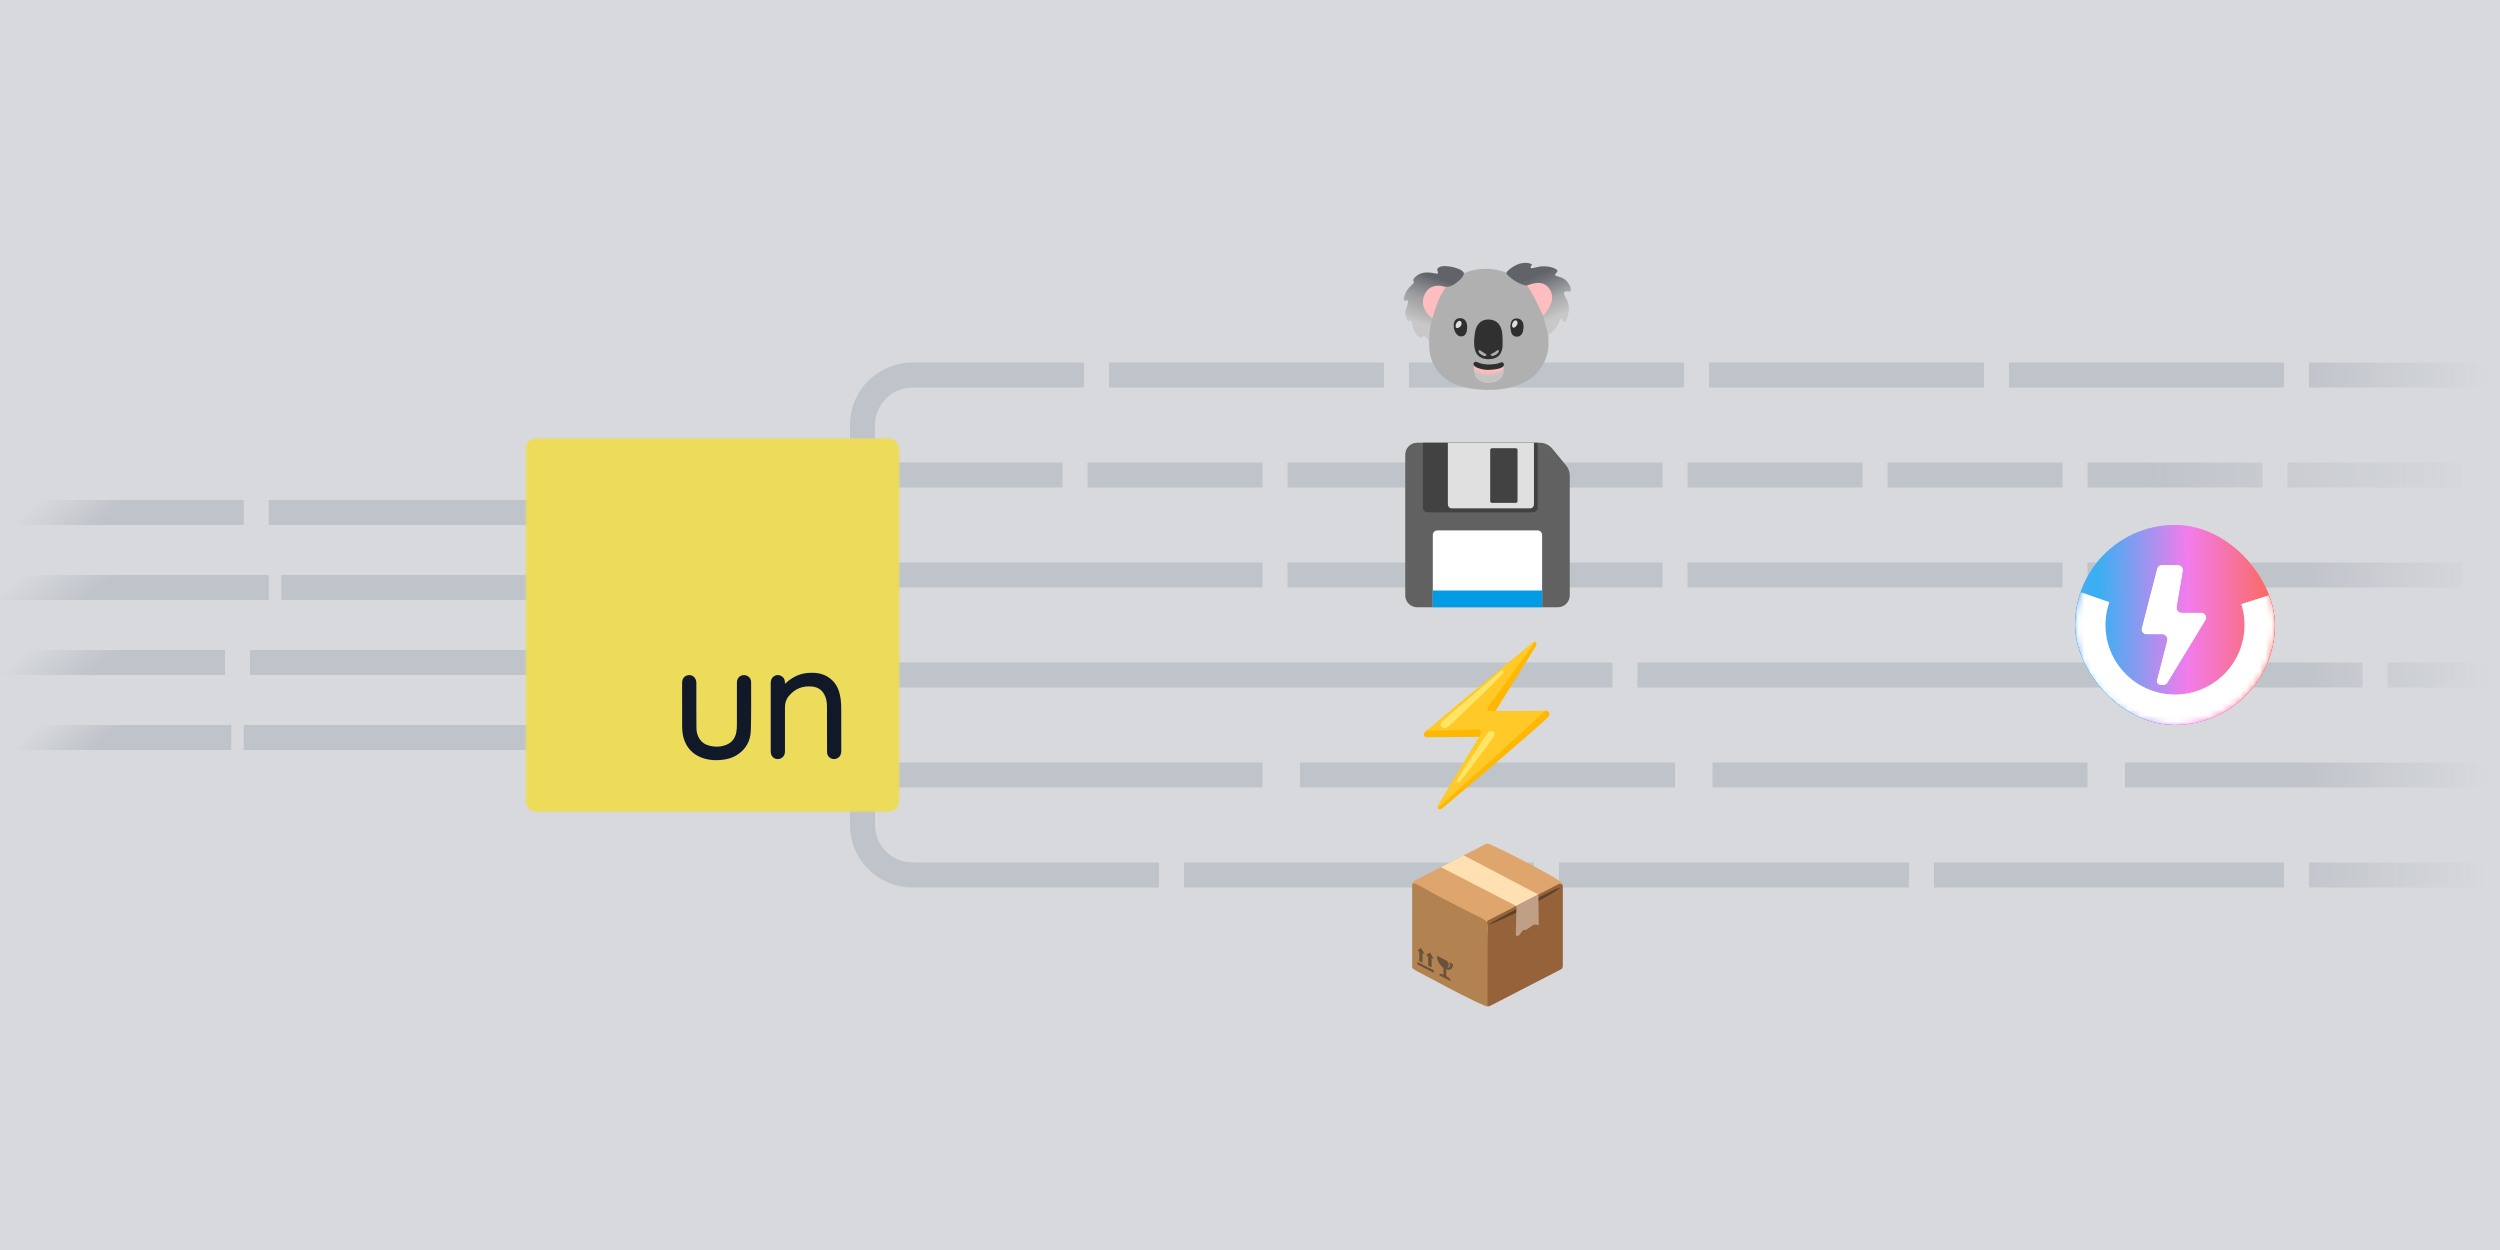 <svg width="400" height="200" viewBox="0 0 400 200" fill="none" xmlns="http://www.w3.org/2000/svg">
<g clip-path="url(#clip0_64_20045)">
<rect width="400" height="200" fill="#374151" fill-opacity="0.2"/>
<path d="M2 82L37 82" stroke="url(#paint0_linear_64_20045)" stroke-width="4" stroke-linecap="square"/>
<path d="M45 82H84" stroke="#9CA3AF" stroke-opacity="0.4" stroke-width="4" stroke-linecap="square"/>
<path d="M0 94H41" stroke="url(#paint1_linear_64_20045)" stroke-width="4" stroke-linecap="square"/>
<path d="M47 94L84 94" stroke="#9CA3AF" stroke-opacity="0.4" stroke-width="4" stroke-linecap="square"/>
<path d="M0 106L34 106" stroke="url(#paint2_linear_64_20045)" stroke-width="4" stroke-linecap="square"/>
<path d="M42 106H84" stroke="#9CA3AF" stroke-opacity="0.4" stroke-width="4" stroke-linecap="square"/>
<path d="M2 118L35 118" stroke="url(#paint3_linear_64_20045)" stroke-width="4" stroke-linecap="square"/>
<path d="M41 118H84" stroke="#9CA3AF" stroke-opacity="0.4" stroke-width="4" stroke-linecap="square"/>
<path d="M138 70V68C138 63.582 141.582 60 146 60H398" stroke="url(#paint4_linear_64_20045)" stroke-opacity="0.4" stroke-width="4" stroke-linecap="square" stroke-dasharray="40 8"/>
<path d="M144 76H398" stroke="url(#paint5_linear_64_20045)" stroke-opacity="0.4" stroke-width="4" stroke-linecap="square" stroke-dasharray="24 8"/>
<path d="M144 92H398" stroke="url(#paint6_linear_64_20045)" stroke-opacity="0.4" stroke-width="4" stroke-linecap="square" stroke-dasharray="56 8"/>
<path d="M144 108H398" stroke="url(#paint7_linear_64_20045)" stroke-opacity="0.4" stroke-width="4" stroke-linecap="square" stroke-dasharray="112 8"/>
<path d="M138 130V132C138 136.418 141.582 140 146 140H398" stroke="url(#paint8_linear_64_20045)" stroke-opacity="0.4" stroke-width="4" stroke-linecap="square" stroke-dasharray="52 8"/>
<path d="M144 124H398" stroke="url(#paint9_linear_64_20045)" stroke-opacity="0.4" stroke-width="4" stroke-linecap="square" stroke-dasharray="56 10"/>
<g filter="url(#filter0_dddd_64_20045)">
<path d="M237.602 43.005C238.816 42.987 240.019 43.228 241.122 43.661C243.025 44.409 247.334 44.805 248.189 46.356C249.202 48.194 247.603 52.724 247.693 53.468C247.778 54.188 247.798 55.102 247.708 55.804C247.551 57.029 247.067 58.219 246.232 59.291C245.387 60.372 244.07 61.299 242.242 61.837C238.385 62.968 233.255 62.246 231.243 60.579C230.488 59.956 229.928 59.297 229.528 58.593C228.858 57.421 228.627 56.123 228.666 54.651C228.729 52.295 226.172 48.795 227.933 46.816C229.694 44.836 234.102 43.788 234.102 43.788C234.102 43.788 235.495 43.038 237.602 43.005Z" fill="#B0B0B0"/>
<path d="M244.335 45.604C244.388 45.825 244.943 46.547 245.634 47.887C246.297 49.172 246.829 50.506 246.934 50.528C247.183 50.578 249.762 49.773 249.782 49.69C249.804 49.607 248.903 45.291 248.903 45.291L244.818 44.16L244.335 45.604ZM230.164 48.034C230.856 46.409 231.411 45.949 231.475 45.678C231.538 45.407 229.066 44.912 229.066 44.912L226.363 46.525L227.032 49.751C227.032 49.751 228.896 51.291 229.023 51.269C229.149 51.25 229.473 49.657 230.164 48.034Z" fill="#FEBDBE"/>
<path d="M234.218 43.782C234.301 43.005 231.201 42.211 230.258 42.756C229.569 43.154 230.3 43.51 230.007 43.762C229.812 43.928 228.038 43.092 226.719 44.096C225.715 44.86 226.279 44.934 226.216 45.186C226.152 45.437 225.525 45.836 225.127 46.444C224.728 47.052 224.518 47.92 224.645 48.056C224.801 48.224 225.256 47.887 225.315 48.224C225.378 48.581 224.608 49.751 224.958 50.821C225.293 51.847 225.586 51.072 225.818 51.387C226.047 51.702 225.84 52.162 226.384 53.146C226.747 53.802 227.172 54.008 227.327 54.047C227.579 54.111 227.537 53.796 227.85 53.776C228.165 53.754 228.666 54.656 228.666 54.656C228.666 54.656 228.644 53.901 228.782 52.728C228.92 51.547 229.169 51.177 229.149 50.989C229.127 50.801 227.097 49.565 227.808 47.45C228.519 45.335 230.468 45.711 230.72 45.774C230.972 45.838 231.37 45.984 231.956 45.838C232.542 45.687 234.135 44.556 234.218 43.782Z" fill="url(#paint10_linear_64_20045)"/>
<path d="M241.025 43.676C240.992 43.941 241.804 44.567 242.344 44.913C243.099 45.394 243.915 45.687 244.23 45.687C244.545 45.687 246.827 44.388 248.001 46.356C249.174 48.325 246.995 50.233 246.934 50.526C246.923 50.935 247.093 51.166 247.321 52.055C247.531 52.871 247.625 53.175 247.677 53.501C247.756 53.636 248.655 52.921 249.154 52.16C249.511 51.615 249.53 51.048 249.74 50.987C249.95 50.924 250.075 51.573 250.348 51.532C250.62 51.49 251.112 50.066 251.009 49.082C250.862 47.699 250.036 47.238 250.287 46.798C250.539 46.358 251.103 46.881 251.293 46.527C251.482 46.17 251.022 45.166 250.329 44.683C249.635 44.199 248.946 44.263 248.841 44.013C248.736 43.762 249.198 43.637 249.198 43.364C249.198 43.093 248.443 42.672 247.124 42.609C245.991 42.554 244.967 43.154 244.904 42.819C244.84 42.484 245.133 42.504 245.114 42.358C245.092 42.211 244.309 41.865 243.145 42.189C242.242 42.441 241.067 43.346 241.025 43.676Z" fill="url(#paint11_linear_64_20045)"/>
<path d="M242.554 50.95C241.767 50.989 241.627 51.877 241.675 52.475C241.725 53.12 241.896 53.888 242.712 53.873C243.545 53.857 243.749 52.978 243.764 52.302C243.782 51.626 243.515 50.904 242.554 50.95ZM233.568 50.904C232.781 50.943 232.573 51.578 232.595 52.177C232.625 53.105 233.161 53.811 233.726 53.827C234.559 53.851 234.732 53.072 234.747 52.396C234.762 51.72 234.526 50.856 233.568 50.904Z" fill="#2F2F2F"/>
<path d="M242.745 51.941C242.609 52.258 242.294 52.496 242.102 52.416C241.909 52.335 241.865 52.011 242.001 51.694C242.137 51.376 242.401 51.186 242.592 51.269C242.784 51.35 242.88 51.624 242.745 51.941ZM233.774 52.081C233.61 52.365 233.207 52.566 233.019 52.457C232.831 52.35 232.868 51.976 233.032 51.691C233.196 51.407 233.481 51.263 233.669 51.372C233.855 51.479 233.938 51.796 233.774 52.081Z" fill="#DFDFDF"/>
<path d="M238.816 58.665L237.182 58.635L235.83 58.18C235.83 58.18 235.804 59.033 235.845 59.547C235.893 60.113 236.442 61.308 238.234 61.275C239.977 61.244 240.559 60.179 240.575 59.532C240.59 58.888 240.559 58.385 240.559 58.385L238.816 58.665Z" fill="url(#paint12_radial_64_20045)"/>
<path d="M238.203 58.32C237.7 58.335 237.009 58.195 236.742 58.099C236.475 58.005 236.082 57.722 235.83 58.02C235.578 58.317 235.939 58.711 236.521 58.899C237.103 59.087 237.543 59.197 238.171 59.181C238.956 59.162 239.678 59.024 239.929 58.945C240.181 58.867 240.772 58.611 240.605 58.206C240.417 57.751 240.087 58.048 239.663 58.158C239.24 58.272 238.737 58.302 238.203 58.32Z" fill="#2F2F2F"/>
<path d="M238.188 51.123C236.618 51.09 236.13 52.363 236.005 53.196C235.88 54.03 235.756 54.89 235.979 55.909C236.2 56.915 236.994 57.488 238.173 57.469C239.21 57.453 239.809 57.088 240.122 56.48C240.468 55.804 240.452 55.128 240.389 53.667C240.325 52.208 239.649 51.153 238.188 51.123Z" fill="#303030"/>
<path d="M238.494 56.756C238.494 56.907 238.72 56.994 238.973 56.92C239.24 56.841 239.656 56.598 239.783 56.314C239.851 56.163 239.798 55.938 239.634 56.008C239.47 56.078 239.337 56.235 239.107 56.377C238.879 56.519 238.494 56.638 238.494 56.756ZM237.276 56.362C236.926 56.15 236.812 55.977 236.655 56.032C236.497 56.086 236.585 56.401 236.749 56.541C236.913 56.681 237.204 56.902 237.503 56.966C237.737 57.014 237.897 56.832 237.818 56.729C237.74 56.629 237.536 56.519 237.276 56.362Z" fill="#AFAFAF"/>
<g clip-path="url(#clip1_64_20045)">
<path d="M251.162 76.114V95.253C251.162 96.307 250.307 97.162 249.252 97.162H226.747C225.693 97.162 224.838 96.307 224.838 95.253V72.748C224.838 71.693 225.693 70.838 226.747 70.838H246.356C247.135 70.838 247.874 71.186 248.371 71.787L250.567 74.454C250.952 74.922 251.162 75.508 251.162 76.114Z" fill="#616161"/>
<path d="M246.737 97.162H229.25V85.586C229.25 85.19 229.572 84.868 229.968 84.868H246.022C246.417 84.868 246.739 85.19 246.739 85.586V97.162H246.737Z" fill="white"/>
<path d="M229.25 94.482H246.737V97.162H229.25V94.482Z" fill="#039BE5"/>
<path d="M227.664 70.838V81.283C227.664 81.673 228.007 81.977 228.462 81.977H245.23C245.685 81.977 246.037 81.675 246.037 81.283V70.838H227.664Z" fill="#424242"/>
<path d="M231.656 70.838V80.686C231.656 81.053 231.914 81.338 232.256 81.338H244.825C245.166 81.338 245.431 81.053 245.431 80.686V70.838H231.656ZM242.806 80.176C242.806 80.334 242.677 80.463 242.519 80.463H238.718C238.56 80.463 238.431 80.334 238.431 80.176V71.999C238.431 71.842 238.56 71.713 238.718 71.713H242.519C242.677 71.713 242.806 71.842 242.806 71.999V80.176Z" fill="#E0E0E0"/>
</g>
<path d="M239.243 113.821C239.243 113.821 245.58 103.669 245.724 103.415C245.868 103.161 245.899 102.696 245.501 102.696C245.103 102.696 235.231 112.773 235.231 112.773L228.22 116.93C228.22 116.93 227.749 117.218 227.822 117.579C227.894 117.94 228.209 117.956 228.353 117.956C228.498 117.956 235.977 117.916 236.412 117.903C236.952 117.888 236.819 118.656 236.819 118.656L232.085 126.097C232.085 126.097 230.018 128.959 230.018 129.153C230.018 129.44 230.363 129.582 230.685 129.39C230.934 129.241 247.056 115.58 247.767 114.641C247.96 114.386 248.058 113.712 247.264 113.712C246.47 113.712 240.146 115.554 240.146 115.554L239.243 113.821Z" fill="#FEB804"/>
<path d="M238.133 113.014C237.939 113.281 237.886 113.727 238.306 113.753C238.724 113.777 247.264 113.714 247.264 113.714C247.264 113.714 241.163 119.321 239.317 120.994C237.471 122.667 231.357 128.088 230.945 128.471C230.543 128.847 230.178 129.193 230.029 129.145C230.005 129.138 229.974 129.009 230.549 128.062C231.074 127.198 236.114 118.752 236.311 118.432C236.508 118.113 236.681 117.842 236.779 117.693C236.878 117.544 237.197 116.733 236.532 116.733C235.867 116.733 228.22 116.93 228.22 116.93C228.22 116.93 233.503 112.447 235.029 111.242C236.556 110.037 245.21 102.696 245.501 102.696C245.792 102.696 238.33 112.745 238.133 113.014Z" fill="#FFC927"/>
<path d="M237.88 117.477C238.273 116.91 238.661 116.868 238.895 117.008C239.197 117.19 239.227 117.608 238.847 118.113C238.247 118.914 233.842 124.809 233.673 125.017C233.354 125.411 232.883 125.238 233.19 124.667C233.446 124.194 237.473 118.063 237.88 117.477ZM231.619 116.326C230.864 116.831 230.162 116.077 230.668 115.523C231.173 114.97 234.489 112.209 235.161 111.638C235.832 111.067 239.752 107.657 240.056 107.412C240.459 107.088 240.708 107.416 240.454 107.753C240.203 108.09 237.431 110.859 236.208 111.984C235.263 112.854 232.337 115.845 231.619 116.326Z" fill="#FFE567"/>
<g clip-path="url(#clip2_64_20045)">
<path d="M237.681 135.059L226.271 140.941C226.021 141.088 225.949 141.306 225.951 141.623L225.973 142.019L238.02 148.197L250.038 142.118C250.038 142.118 250.051 142.057 250.051 141.842C250.051 141.842 250.04 141.56 249.977 141.429C249.907 141.28 249.758 141.147 249.662 141.066C249.406 140.853 249.15 140.665 248.714 140.42C242.473 136.892 238.37 135.074 238.37 135.074C238.105 134.976 237.886 134.941 237.681 135.059Z" fill="#DEA66C"/>
<path d="M226.131 155.035C226.796 155.475 228.01 156.052 229.237 156.717C232.089 158.262 235.694 160.138 237.488 160.876C237.731 160.976 237.875 161.024 238.044 161.033C238.168 161.04 238.374 160.957 238.374 160.957C238.374 160.957 238.039 148.884 238.02 148.195C238 147.521 237.718 147.298 237.468 147.136C237.079 146.887 236.235 146.497 236.235 146.497C236.235 146.497 233.277 145.027 230.324 143.478C228.92 142.741 227.734 141.987 226.459 141.365C226.225 141.254 225.949 141.394 225.949 141.656V154.737C225.949 154.862 226.026 154.967 226.131 155.035Z" fill="#B38251"/>
<path d="M249.721 155.112L238.398 160.95C238.217 161.044 238 160.913 238 160.707L238.02 148.199C238.02 148.079 237.982 147.814 237.945 147.709C237.842 147.403 238.066 147.28 238.166 147.23L249.397 141.446C249.694 141.293 250.051 141.51 250.051 141.844V154.574C250.051 154.799 249.924 155.007 249.721 155.112Z" fill="#966239"/>
<path opacity="0.5" d="M244.663 144.41C244.663 144.41 238.457 147.584 238.357 147.853C238.256 148.12 243.226 145.732 243.808 145.432C244.466 145.093 249.638 142.328 249.638 142.024C249.64 141.774 244.663 144.41 244.663 144.41Z" fill="#212121"/>
<g opacity="0.5">
<path d="M226.802 154.311C227.609 154.718 228.41 155.138 229.408 155.648V155.258C228.414 154.751 227.612 154.333 226.802 153.922V154.311ZM228.502 154.488C228.729 154.604 228.843 154.663 229.058 154.773C229.06 154.094 229.06 153.755 229.062 153.077C228.848 152.968 228.736 152.911 228.511 152.795C228.506 153.473 228.504 153.81 228.502 154.488ZM227.089 153.762C227.277 153.858 227.382 153.913 227.596 154.022L227.607 152.334C227.391 152.222 227.286 152.169 227.095 152.069C227.093 152.747 227.091 153.086 227.089 153.762Z" fill="#212121"/>
<path d="M228.145 152.81C228.664 153.075 228.939 153.217 229.397 153.449C229.169 153.036 229.044 152.826 228.795 152.401C228.539 152.567 228.406 152.648 228.145 152.81ZM226.802 152.121C227.189 152.322 227.45 152.456 227.962 152.718C227.708 152.292 227.581 152.08 227.347 151.662C227.108 151.835 226.997 151.924 226.802 152.121Z" fill="#212121"/>
</g>
<g opacity="0.5">
<path d="M230.958 156.181C231.14 156.275 231.234 156.326 231.416 156.42C231.402 155.615 231.396 155.212 231.381 154.407C231.206 154.315 231.118 154.269 230.943 154.18C230.95 154.98 230.952 155.381 230.958 156.181Z" fill="#212121"/>
<path d="M230.291 156.039C230.956 156.389 231.473 156.652 232.111 156.993C232.107 156.763 231.93 156.485 231.689 156.356C231.313 156.157 231.098 156.048 230.718 155.849C230.473 155.724 230.291 155.814 230.291 156.039ZM231.558 153.766L231.838 154.359C231.75 154.545 231.704 154.639 231.613 154.823C231.691 154.816 231.731 154.814 231.809 154.808C231.914 154.668 231.967 154.598 232.068 154.458C231.976 154.241 231.928 154.132 231.831 153.915C232.098 154.062 232.229 154.136 232.472 154.278C232.472 155.061 231.96 155.407 231.19 155.004C230.42 154.604 229.911 153.709 229.911 152.924C230.484 153.211 230.869 153.399 231.558 153.766Z" fill="#212121"/>
</g>
<path d="M246.037 143.076C245.928 142.995 234.183 136.859 234.183 136.859L230.538 138.743L242.581 144.953L242.587 144.959L246.111 143.155C246.111 143.155 246.105 143.137 246.085 143.115C246.07 143.102 246.043 143.083 246.037 143.076Z" fill="#FFE0B2"/>
<path d="M246.094 143.128C244.099 144.111 242.581 144.953 242.581 144.953C242.631 145.003 242.633 145.069 242.633 145.102C242.627 145.355 242.622 145.557 242.616 145.808C242.585 147.11 242.568 148.413 242.524 149.715C242.67 149.627 242.848 149.82 242.981 149.715C243.187 149.553 243.624 148.84 243.69 148.818C243.777 148.79 243.871 148.812 243.961 148.807C244.355 148.785 245.236 147.982 245.424 147.945C245.606 147.91 246.205 148.026 246.205 148.026C246.205 148.026 246.164 144.056 246.148 143.389C246.144 143.152 246.094 143.128 246.094 143.128Z" fill="#BF9F85"/>
</g>
</g>
<g filter="url(#filter1_dd_64_20045)">
<g clip-path="url(#clip3_64_20045)">
<rect x="332" y="84" width="32" height="32" rx="16" fill="white"/>
<path fill-rule="evenodd" clip-rule="evenodd" d="M360.174 89.616C354.438 82.894 344.34 82.093 337.617 87.828C330.894 93.563 330.094 103.662 335.829 110.384C341.564 117.107 351.663 117.908 358.385 112.173C365.108 106.438 365.909 96.339 360.174 89.616ZM352.202 98.014C352.819 98.014 353.213 98.682 352.903 99.216L352.814 99.369L346.776 109.304C346.664 109.488 346.463 109.601 346.247 109.601H345.671C345.276 109.601 344.987 109.228 345.086 108.846L346.725 102.511C346.856 102.004 346.473 101.51 345.95 101.51H343.433C342.91 101.51 342.528 101.017 342.659 100.51L345.131 90.946C345.221 90.624 345.513 90.398 345.847 90.402C345.887 90.402 345.924 90.403 345.954 90.404L348.489 90.404C348.974 90.403 349.347 90.831 349.282 91.312L349.266 91.426L348.3 97.079C348.216 97.568 348.593 98.014 349.088 98.014H352.202Z" fill="url(#paint13_radial_64_20045)"/>
<path fill-rule="evenodd" clip-rule="evenodd" d="M360.173 89.616C354.438 82.894 344.339 82.093 337.617 87.828C330.894 93.563 330.093 103.662 335.828 110.384C341.563 117.107 351.662 117.908 358.385 112.173C365.108 106.438 365.908 96.339 360.173 89.616ZM352.202 98.014C352.819 98.014 353.212 98.682 352.903 99.216L352.814 99.369L346.776 109.304C346.663 109.488 346.463 109.601 346.247 109.601H345.671C345.276 109.601 344.987 109.228 345.086 108.846L346.724 102.511C346.855 102.004 346.473 101.51 345.95 101.51H343.433C342.91 101.51 342.528 101.017 342.659 100.51L345.131 90.946C345.221 90.624 345.512 90.398 345.846 90.402C345.887 90.402 345.924 90.403 345.954 90.404L348.489 90.404C348.974 90.403 349.347 90.831 349.282 91.312L349.266 91.426L348.3 97.079C348.216 97.568 348.592 98.014 349.088 98.014H352.202Z" fill="url(#paint14_radial_64_20045)"/>
<mask id="mask0_64_20045" style="mask-type:alpha" maskUnits="userSpaceOnUse" x="332" y="84" width="32" height="33">
<path d="M348 116.001C356.837 116.001 364 108.838 364 100.001C364 91.164 356.837 84.001 348 84.001C339.163 84.001 332 91.164 332 100.001C332 108.838 339.163 116.001 348 116.001Z" fill="url(#paint15_radial_64_20045)"/>
</mask>
<g mask="url(#mask0_64_20045)">
<g filter="url(#filter2_f_64_20045)">
<path d="M332.889 94.742C332.056 97.134 331.804 99.691 332.152 102.201C332.5 104.71 333.44 107.102 334.893 109.177C336.346 111.253 338.271 112.954 340.51 114.14C342.75 115.326 345.238 115.963 347.772 115.999C350.305 116.035 352.811 115.469 355.083 114.348C357.355 113.226 359.328 111.581 360.84 109.547C362.352 107.514 363.359 105.151 363.779 102.652C364.199 100.153 364.019 97.59 363.255 95.175L358.603 96.647C359.134 98.326 359.259 100.107 358.967 101.843C358.675 103.58 357.975 105.223 356.924 106.636C355.873 108.049 354.502 109.193 352.923 109.972C351.344 110.752 349.602 111.145 347.841 111.12C346.08 111.095 344.351 110.652 342.795 109.828C341.238 109.004 339.9 107.821 338.89 106.379C337.88 104.936 337.227 103.274 336.985 101.53C336.743 99.785 336.919 98.009 337.497 96.345L332.889 94.742Z" fill="white"/>
</g>
</g>
</g>
</g>
<g clip-path="url(#clip4_64_20045)">
<mask id="mask1_64_20045" style="mask-type:luminance" maskUnits="userSpaceOnUse" x="84" y="70" width="60" height="60">
<path d="M144 70H84V130H144V70Z" fill="white"/>
</mask>
<g mask="url(#mask1_64_20045)">
<path d="M143.839 130.042C123.894 130.042 103.97 130.042 84.046 130.042C84.045 130.036 84.042 130.031 84.042 130.026C84.041 110.033 84.041 90.04 84.041 70.044C104.04 70.044 124.038 70.044 144.039 70.044C144.039 90.039 144.039 110.037 144.039 130.042C143.981 130.042 143.921 130.042 143.839 130.042ZM133.523 109.252C133.427 109.143 133.336 109.028 133.235 108.925C132.108 107.779 130.689 107.541 129.179 107.677C127.869 107.795 126.747 108.372 125.777 109.252C125.725 109.299 125.667 109.342 125.592 109.403C125.592 109.28 125.597 109.191 125.591 109.102C125.563 108.667 125.358 108.337 124.971 108.139C124.592 107.944 124.204 107.963 123.846 108.192C123.448 108.446 123.312 108.837 123.313 109.296C123.315 112.737 123.314 116.178 123.314 119.62C123.314 119.834 123.31 120.049 123.315 120.264C123.328 120.816 123.621 121.254 124.066 121.394C124.846 121.639 125.591 121.098 125.592 120.275C125.595 117.914 125.594 115.553 125.592 113.192C125.591 112.527 125.76 111.917 126.184 111.398C127.172 110.189 128.452 109.678 130 109.854C130.754 109.94 131.363 110.29 131.781 110.936C132.173 111.543 132.307 112.227 132.313 112.932C132.327 114.877 132.322 116.823 132.324 118.769C132.324 119.302 132.316 119.835 132.326 120.368C132.342 121.202 133.238 121.718 133.972 121.321C134.439 121.07 134.605 120.658 134.604 120.149C134.601 117.94 134.608 115.732 134.599 113.523C134.597 112.998 134.58 112.471 134.519 111.95C134.406 110.985 134.138 110.068 133.523 109.252ZM119.16 108.019C119.023 108.028 118.88 108.017 118.75 108.052C118.206 108.196 117.907 108.628 117.906 109.256C117.905 111.506 117.909 113.757 117.902 116.007C117.901 116.379 117.881 116.757 117.816 117.122C117.642 118.086 117.125 118.808 116.198 119.174C115.294 119.531 114.364 119.543 113.428 119.289C112.718 119.096 112.174 118.689 111.819 118.042C111.564 117.578 111.44 117.073 111.431 116.55C111.412 115.491 111.419 114.431 111.417 113.372C111.416 112 111.419 110.629 111.416 109.258C111.414 108.583 110.966 108.053 110.379 108.019C109.653 107.976 109.14 108.471 109.139 109.229C109.137 111.542 109.134 113.854 109.141 116.167C109.143 116.994 109.232 117.809 109.547 118.588C110.144 120.064 111.259 120.956 112.754 121.389C113.695 121.662 114.664 121.679 115.635 121.565C116.386 121.476 117.103 121.272 117.756 120.892C119.3 119.995 120.085 118.6 120.135 116.859C120.208 114.306 120.178 111.75 120.181 109.195C120.181 108.554 119.804 108.129 119.16 108.019Z" fill="#ECDC5A"/>
<path d="M133.531 109.264C134.138 110.068 134.406 110.985 134.519 111.95C134.58 112.471 134.597 112.998 134.599 113.523C134.608 115.732 134.601 117.94 134.604 120.149C134.605 120.658 134.439 121.07 133.972 121.322C133.238 121.718 132.342 121.202 132.326 120.368C132.316 119.835 132.324 119.302 132.324 118.768C132.322 116.823 132.327 114.877 132.313 112.932C132.307 112.227 132.173 111.542 131.781 110.936C131.363 110.29 130.754 109.94 130 109.854C128.452 109.678 127.172 110.189 126.184 111.398C125.76 111.917 125.591 112.527 125.592 113.192C125.594 115.553 125.595 117.914 125.592 120.275C125.591 121.098 124.846 121.639 124.066 121.394C123.621 121.254 123.328 120.816 123.315 120.264C123.31 120.049 123.314 119.834 123.314 119.62C123.314 116.178 123.315 112.737 123.313 109.296C123.312 108.837 123.448 108.446 123.846 108.191C124.204 107.963 124.592 107.944 124.971 108.139C125.358 108.337 125.563 108.667 125.591 109.102C125.597 109.191 125.592 109.28 125.592 109.403C125.668 109.342 125.725 109.299 125.777 109.252C126.747 108.372 127.869 107.795 129.179 107.677C130.689 107.541 132.108 107.779 133.235 108.925C133.336 109.028 133.427 109.143 133.531 109.264Z" fill="#111827"/>
<path d="M119.178 108.02C119.804 108.129 120.181 108.554 120.181 109.195C120.178 111.75 120.208 114.306 120.135 116.859C120.085 118.6 119.3 119.995 117.756 120.892C117.103 121.272 116.386 121.476 115.635 121.565C114.664 121.679 113.695 121.662 112.754 121.389C111.259 120.956 110.144 120.064 109.547 118.588C109.232 117.809 109.143 116.994 109.141 116.167C109.134 113.854 109.137 111.542 109.139 109.229C109.14 108.471 109.653 107.976 110.379 108.019C110.966 108.053 111.414 108.583 111.416 109.258C111.419 110.629 111.416 112.001 111.417 113.372C111.419 114.431 111.412 115.491 111.431 116.55C111.44 117.073 111.564 117.578 111.819 118.042C112.174 118.689 112.718 119.096 113.428 119.289C114.364 119.543 115.294 119.531 116.198 119.174C117.125 118.808 117.642 118.086 117.816 117.122C117.881 116.757 117.901 116.379 117.902 116.007C117.909 113.757 117.905 111.506 117.906 109.256C117.907 108.628 118.206 108.196 118.75 108.052C118.88 108.017 119.023 108.029 119.178 108.02Z" fill="#111827"/>
</g>
</g>
</g>
<defs>
<filter id="filter0_dddd_64_20045" x="216" y="30" width="44" height="140" filterUnits="userSpaceOnUse" color-interpolation-filters="sRGB">
<feFlood flood-opacity="0" result="BackgroundImageFix"/>
<feColorMatrix in="SourceAlpha" type="matrix" values="0 0 0 0 0 0 0 0 0 0 0 0 0 0 0 0 0 0 127 0" result="hardAlpha"/>
<feOffset dy="4"/>
<feGaussianBlur stdDeviation="2"/>
<feColorMatrix type="matrix" values="0 0 0 0 0.122 0 0 0 0 0.161 0 0 0 0 0.216 0 0 0 1 0"/>
<feBlend mode="normal" in2="BackgroundImageFix" result="effect1_dropShadow_64_20045"/>
<feColorMatrix in="SourceAlpha" type="matrix" values="0 0 0 0 0 0 0 0 0 0 0 0 0 0 0 0 0 0 127 0" result="hardAlpha"/>
<feOffset dy="-4"/>
<feGaussianBlur stdDeviation="2"/>
<feColorMatrix type="matrix" values="0 0 0 0 0.122 0 0 0 0 0.161 0 0 0 0 0.216 0 0 0 1 0"/>
<feBlend mode="normal" in2="effect1_dropShadow_64_20045" result="effect2_dropShadow_64_20045"/>
<feColorMatrix in="SourceAlpha" type="matrix" values="0 0 0 0 0 0 0 0 0 0 0 0 0 0 0 0 0 0 127 0" result="hardAlpha"/>
<feOffset dx="4"/>
<feGaussianBlur stdDeviation="2"/>
<feColorMatrix type="matrix" values="0 0 0 0 0.122 0 0 0 0 0.161 0 0 0 0 0.216 0 0 0 1 0"/>
<feBlend mode="normal" in2="effect2_dropShadow_64_20045" result="effect3_dropShadow_64_20045"/>
<feColorMatrix in="SourceAlpha" type="matrix" values="0 0 0 0 0 0 0 0 0 0 0 0 0 0 0 0 0 0 127 0" result="hardAlpha"/>
<feOffset dx="-4"/>
<feGaussianBlur stdDeviation="2"/>
<feColorMatrix type="matrix" values="0 0 0 0 0.122 0 0 0 0 0.161 0 0 0 0 0.216 0 0 0 1 0"/>
<feBlend mode="normal" in2="effect3_dropShadow_64_20045" result="effect4_dropShadow_64_20045"/>
<feBlend mode="normal" in="SourceGraphic" in2="effect4_dropShadow_64_20045" result="shape"/>
</filter>
<filter id="filter1_dd_64_20045" x="316" y="72" width="64" height="56" filterUnits="userSpaceOnUse" color-interpolation-filters="sRGB">
<feFlood flood-opacity="0" result="BackgroundImageFix"/>
<feColorMatrix in="SourceAlpha" type="matrix" values="0 0 0 0 0 0 0 0 0 0 0 0 0 0 0 0 0 0 127 0" result="hardAlpha"/>
<feMorphology radius="4" operator="dilate" in="SourceAlpha" result="effect1_dropShadow_64_20045"/>
<feOffset dx="4"/>
<feGaussianBlur stdDeviation="4"/>
<feComposite in2="hardAlpha" operator="out"/>
<feColorMatrix type="matrix" values="0 0 0 0 0.122 0 0 0 0 0.161 0 0 0 0 0.216 0 0 0 1 0"/>
<feBlend mode="normal" in2="BackgroundImageFix" result="effect1_dropShadow_64_20045"/>
<feColorMatrix in="SourceAlpha" type="matrix" values="0 0 0 0 0 0 0 0 0 0 0 0 0 0 0 0 0 0 127 0" result="hardAlpha"/>
<feMorphology radius="4" operator="dilate" in="SourceAlpha" result="effect2_dropShadow_64_20045"/>
<feOffset dx="-4"/>
<feGaussianBlur stdDeviation="4"/>
<feComposite in2="hardAlpha" operator="out"/>
<feColorMatrix type="matrix" values="0 0 0 0 0.122 0 0 0 0 0.161 0 0 0 0 0.216 0 0 0 1 0"/>
<feBlend mode="normal" in2="effect1_dropShadow_64_20045" result="effect2_dropShadow_64_20045"/>
<feBlend mode="normal" in="SourceGraphic" in2="effect2_dropShadow_64_20045" result="shape"/>
</filter>
<filter id="filter2_f_64_20045" x="322" y="84.742" width="52" height="41.26" filterUnits="userSpaceOnUse" color-interpolation-filters="sRGB">
<feFlood flood-opacity="0" result="BackgroundImageFix"/>
<feBlend mode="normal" in="SourceGraphic" in2="BackgroundImageFix" result="shape"/>
<feGaussianBlur stdDeviation="5" result="effect1_foregroundBlur_64_20045"/>
</filter>
<linearGradient id="paint0_linear_64_20045" x1="3.382" y1="82.5" x2="27.938" y2="109.335" gradientUnits="userSpaceOnUse">
<stop stop-color="#9CA3AF" stop-opacity="0"/>
<stop offset="0.26" stop-color="#9CA3AF" stop-opacity="0.4"/>
</linearGradient>
<linearGradient id="paint1_linear_64_20045" x1="0.5" y1="94.5" x2="24.797" y2="123.328" gradientUnits="userSpaceOnUse">
<stop stop-color="#9CA3AF" stop-opacity="0"/>
<stop offset="0.26" stop-color="#9CA3AF" stop-opacity="0.4"/>
</linearGradient>
<linearGradient id="paint2_linear_64_20045" x1="1.457" y1="106.5" x2="25.863" y2="134.63" gradientUnits="userSpaceOnUse">
<stop stop-color="#9CA3AF" stop-opacity="0"/>
<stop offset="0.26" stop-color="#9CA3AF" stop-opacity="0.4"/>
</linearGradient>
<linearGradient id="paint3_linear_64_20045" x1="3.303" y1="118.5" x2="27.944" y2="143.89" gradientUnits="userSpaceOnUse">
<stop stop-color="#9CA3AF" stop-opacity="0"/>
<stop offset="0.26" stop-color="#9CA3AF" stop-opacity="0.4"/>
</linearGradient>
<linearGradient id="paint4_linear_64_20045" x1="258" y1="60" x2="398" y2="60" gradientUnits="userSpaceOnUse">
<stop offset="0.786" stop-color="#9CA3AF"/>
<stop offset="1" stop-color="#9CA3AF" stop-opacity="0"/>
</linearGradient>
<linearGradient id="paint5_linear_64_20045" x1="144" y1="76" x2="398" y2="76" gradientUnits="userSpaceOnUse">
<stop offset="0.786" stop-color="#9CA3AF"/>
<stop offset="1" stop-color="#9CA3AF" stop-opacity="0"/>
</linearGradient>
<linearGradient id="paint6_linear_64_20045" x1="258" y1="92" x2="398" y2="92" gradientUnits="userSpaceOnUse">
<stop offset="0.786" stop-color="#9CA3AF"/>
<stop offset="1" stop-color="#9CA3AF" stop-opacity="0"/>
</linearGradient>
<linearGradient id="paint7_linear_64_20045" x1="258" y1="108" x2="398" y2="108" gradientUnits="userSpaceOnUse">
<stop offset="0.786" stop-color="#9CA3AF"/>
<stop offset="1" stop-color="#9CA3AF" stop-opacity="0"/>
</linearGradient>
<linearGradient id="paint8_linear_64_20045" x1="242" y1="130" x2="398" y2="130" gradientUnits="userSpaceOnUse">
<stop offset="0.786" stop-color="#9CA3AF"/>
<stop offset="1" stop-color="#9CA3AF" stop-opacity="0"/>
</linearGradient>
<linearGradient id="paint9_linear_64_20045" x1="258" y1="124" x2="398" y2="124" gradientUnits="userSpaceOnUse">
<stop offset="0.786" stop-color="#9CA3AF"/>
<stop offset="1" stop-color="#9CA3AF" stop-opacity="0"/>
</linearGradient>
<linearGradient id="paint10_linear_64_20045" x1="226.59" y1="53.937" x2="230.673" y2="42.079" gradientUnits="userSpaceOnUse">
<stop offset="0.182" stop-color="#C9C7C8"/>
<stop offset="0.256" stop-color="#BDBCBD"/>
<stop offset="0.411" stop-color="#A8A8AA"/>
<stop offset="0.498" stop-color="#9E9EA1"/>
<stop offset="0.648" stop-color="#828487"/>
<stop offset="0.799" stop-color="#606468"/>
</linearGradient>
<linearGradient id="paint11_linear_64_20045" x1="249.637" y1="52.674" x2="244.654" y2="41.482" gradientUnits="userSpaceOnUse">
<stop offset="0.164" stop-color="#C9C7C8"/>
<stop offset="0.244" stop-color="#BDBCBD"/>
<stop offset="0.411" stop-color="#A8A8AA"/>
<stop offset="0.486" stop-color="#96979A"/>
<stop offset="0.674" stop-color="#6F7276"/>
<stop offset="0.772" stop-color="#606468"/>
</linearGradient>
<radialGradient id="paint12_radial_64_20045" cx="0" cy="0" r="1" gradientUnits="userSpaceOnUse" gradientTransform="translate(238.14 55.256) scale(5.292 5.292)">
<stop offset="0.784" stop-color="#FEBDBB"/>
<stop offset="0.821" stop-color="#F5BEBC"/>
<stop offset="0.88" stop-color="#DCC1C0"/>
<stop offset="0.922" stop-color="#C7C3C3"/>
</radialGradient>
<radialGradient id="paint13_radial_64_20045" cx="0" cy="0" r="1" gradientUnits="userSpaceOnUse" gradientTransform="translate(335.201 100) scale(31.201 318.168)">
<stop stop-color="#31B2F3"/>
<stop offset="0.474" stop-color="#F27CEC"/>
<stop offset="1" stop-color="#FD6641"/>
</radialGradient>
<radialGradient id="paint14_radial_64_20045" cx="0" cy="0" r="1" gradientUnits="userSpaceOnUse" gradientTransform="translate(335.201 100) scale(31.201 318.168)">
<stop stop-color="#31B2F3"/>
<stop offset="0.474" stop-color="#F27CEC"/>
<stop offset="1" stop-color="#FD6641"/>
</radialGradient>
<radialGradient id="paint15_radial_64_20045" cx="0" cy="0" r="1" gradientUnits="userSpaceOnUse" gradientTransform="translate(335.2 100.001) scale(31.2 318.162)">
<stop stop-color="#F27CEC"/>
<stop offset="0.484" stop-color="#31B2F3"/>
<stop offset="1" stop-color="#7D7573"/>
</radialGradient>
<clipPath id="clip0_64_20045">
<rect width="400" height="200" fill="white"/>
</clipPath>
<clipPath id="clip1_64_20045">
<rect width="28" height="28" fill="white" transform="translate(224 70)"/>
</clipPath>
<clipPath id="clip2_64_20045">
<rect width="28" height="28" fill="white" transform="translate(224 134)"/>
</clipPath>
<clipPath id="clip3_64_20045">
<rect x="332" y="84" width="32" height="32" rx="16" fill="white"/>
</clipPath>
<clipPath id="clip4_64_20045">
<rect x="84" y="70" width="60" height="60" rx="2" fill="white"/>
</clipPath>
</defs>
</svg>

